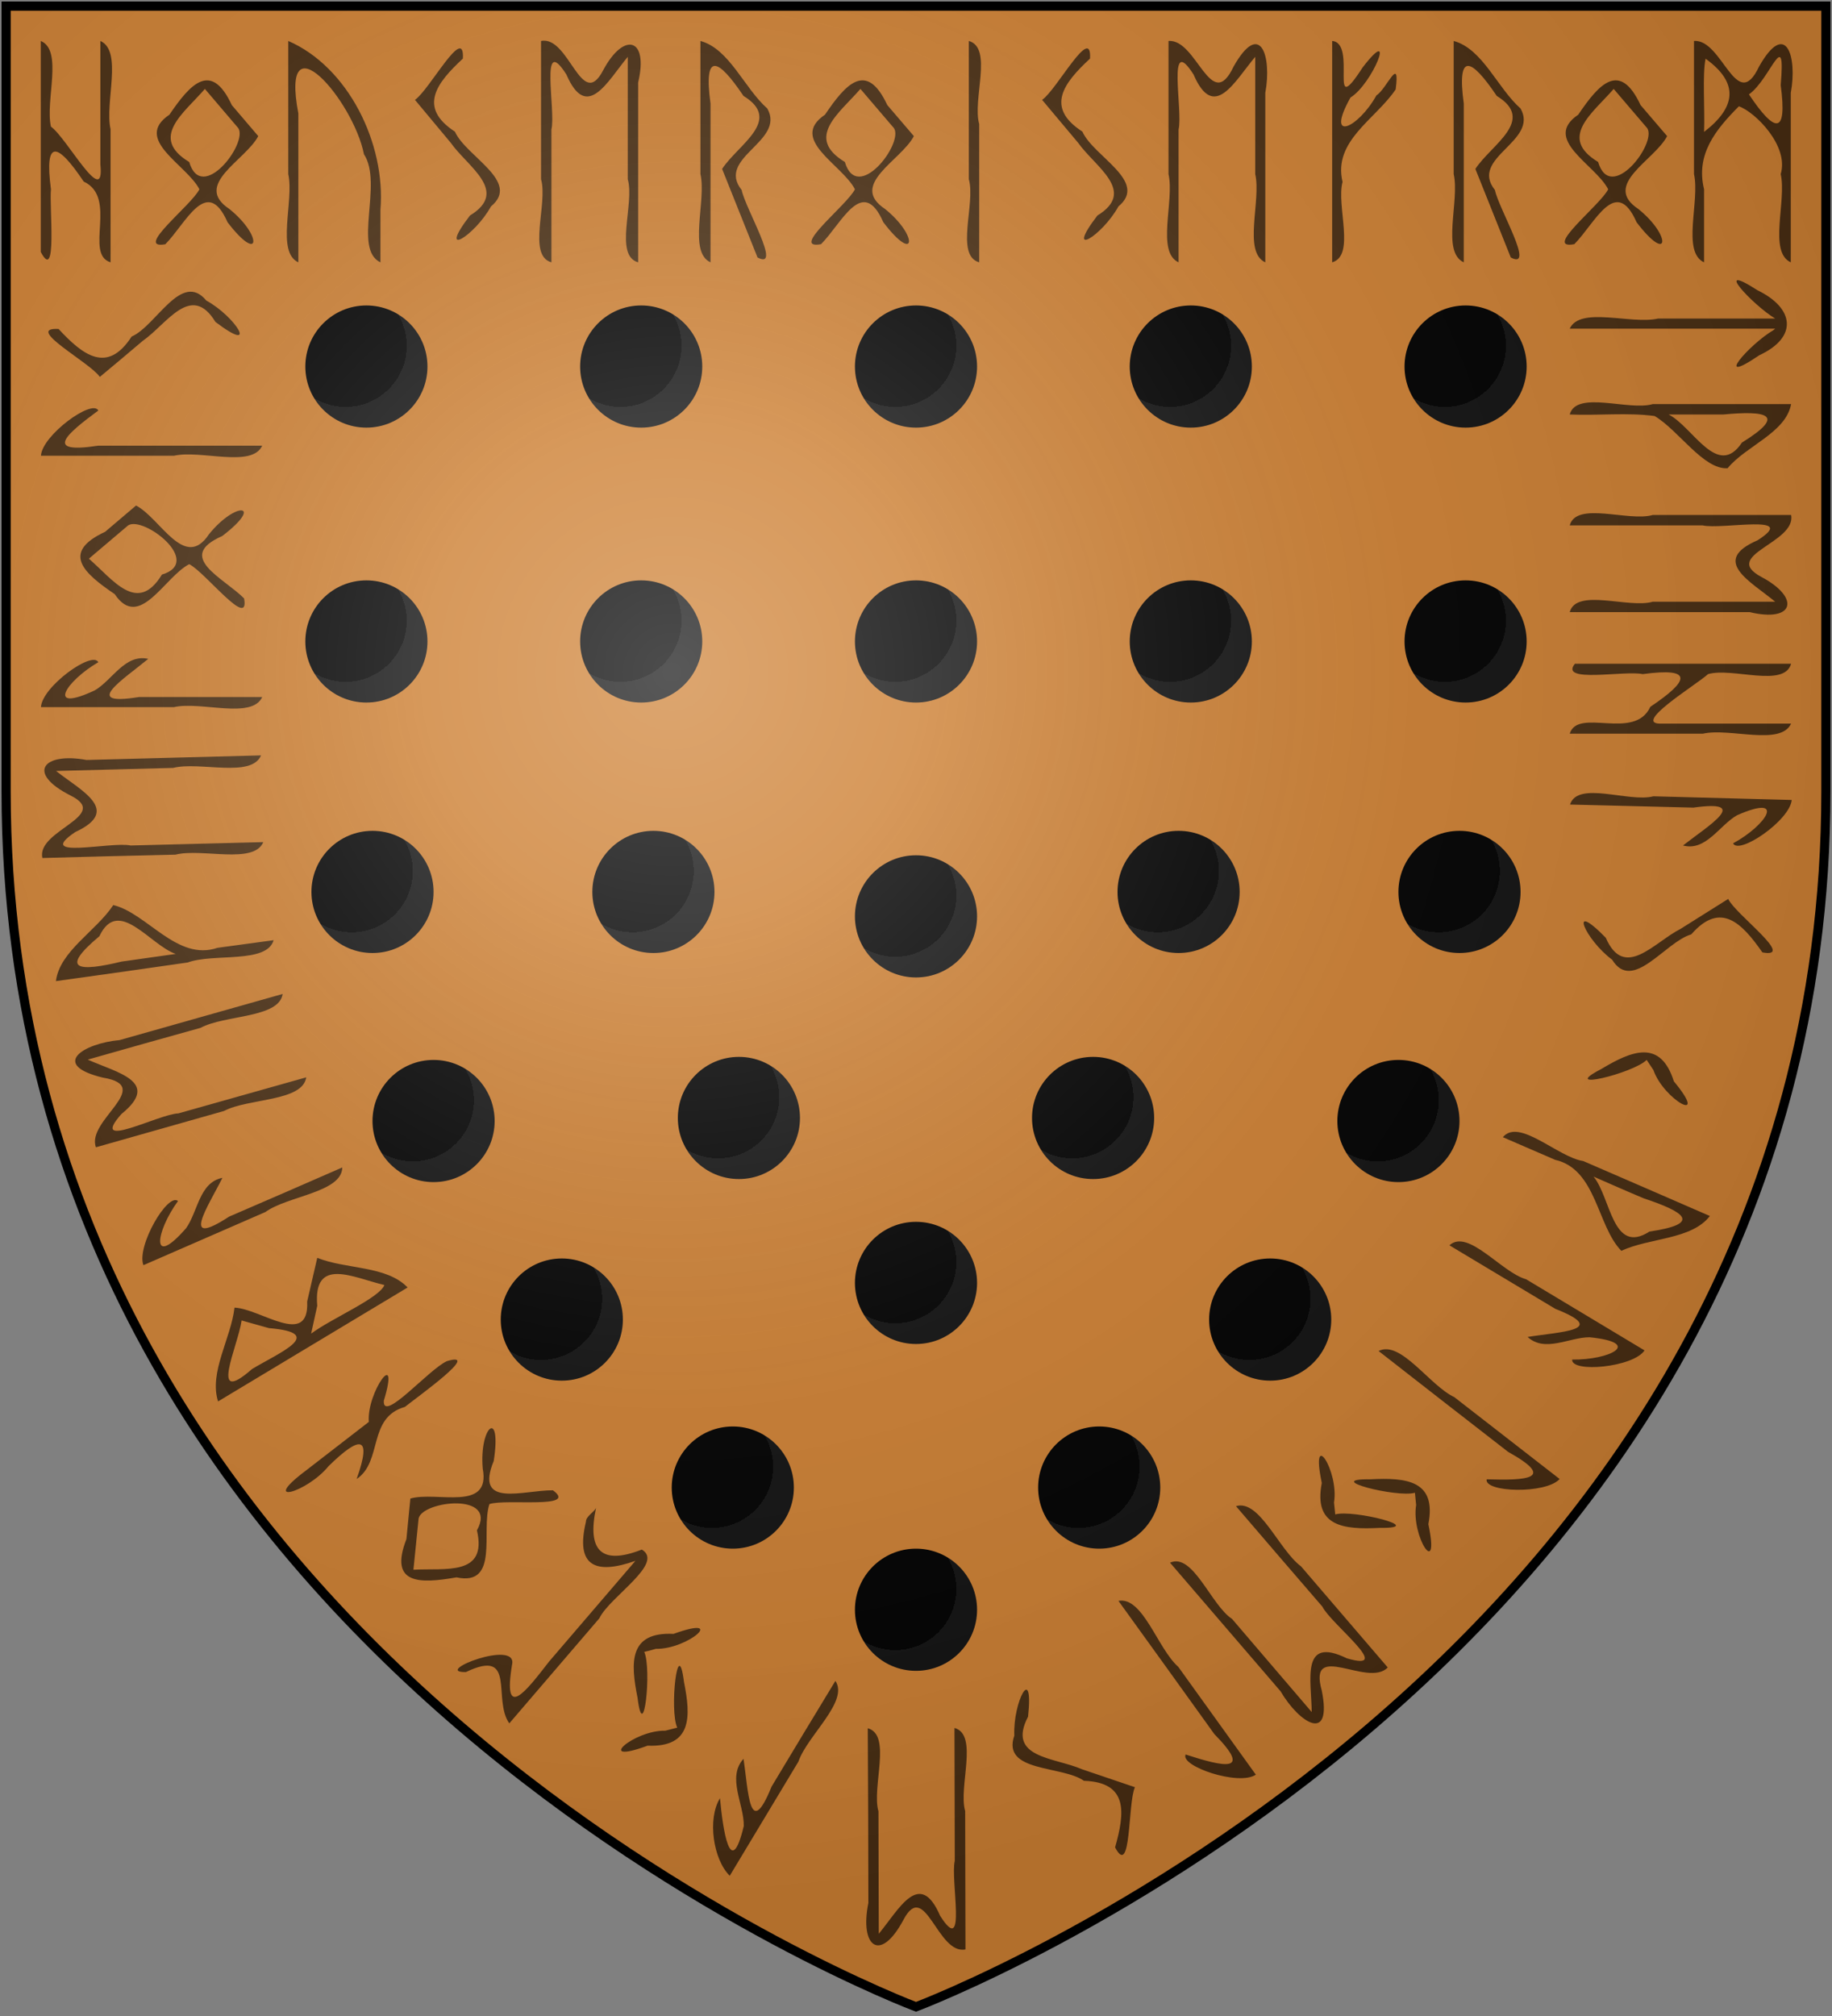 <?xml version="1.0" encoding="UTF-8"?>
<svg xmlns="http://www.w3.org/2000/svg" xmlns:xlink="http://www.w3.org/1999/xlink" width="600" height="660">
<rect width="100%" height="100%" fill="#808080" stroke="none"/>
<defs>
  <radialGradient id="rg" gradientUnits="userSpaceOnUse" cx="220" cy="220" r="405">
    <stop style="stop-color:#fff;stop-opacity:.3" offset="0"/>
    <stop style="stop-color:#fff;stop-opacity:.2" offset=".2"/>
    <stop style="stop-color:#666;stop-opacity:.1" offset=".6"/>
    <stop style="stop-color:#000;stop-opacity:.13" offset="1"/>
  </radialGradient>
  <radialGradient id="grad3" cx="33%" cy="33%" r="100%">
    <stop offset="0%" style="stop-color:#000;" />
    <stop offset="50%" style="stop-color:#000;" />
    <stop offset="50%" style="stop-color:#111;" />
    <stop offset="100%" style="stop-color:#111;" />
  </radialGradient>
  <clipPath id="clip-shield">
    <path id="shield" d="m2,2v257c0,286 298,398 298,398c0,0 298-112 298-398V2z"/>
  </clipPath>
  <circle id="stud" style="fill:url(#grad3)" cx="300" cy="120" r="20"/>
</defs>
<use id="background" xlink:href="#shield" style="fill:#cd7f32"/>
<g id="studs">
  <use xlink:href="#stud" transform="translate(-180,0)"/>
  <use xlink:href="#stud" transform="translate(-90,0)"/>
  <use xlink:href="#stud" transform="translate(0,0)"/>
  <use xlink:href="#stud" transform="translate(90,0)"/>
  <use xlink:href="#stud" transform="translate(180,0)"/>
  
  <use xlink:href="#stud" transform="translate(-180,90)"/>
  <use xlink:href="#stud" transform="translate(-90,90)"/>
  <use xlink:href="#stud" transform="translate(0,90)"/>
  <use xlink:href="#stud" transform="translate(90,90)"/>
  <use xlink:href="#stud" transform="translate(180,90)"/>
  
  <use xlink:href="#stud" transform="translate(-178,172)"/>
  <use xlink:href="#stud" transform="translate(-86,172)"/>
  <use xlink:href="#stud" transform="translate(0,180)"/>
  <use xlink:href="#stud" transform="translate(86,172)"/>
  <use xlink:href="#stud" transform="translate(178,172)"/>
  
  <use xlink:href="#stud" transform="translate(-158,247)"/>
  <use xlink:href="#stud" transform="translate(-58,246)"/>
  <use xlink:href="#stud" transform="translate(58,246)"/>
  <use xlink:href="#stud" transform="translate(158,247)"/>
  
  <use xlink:href="#stud" transform="translate(-116,312)"/>
  <use xlink:href="#stud" transform="translate(0,300)"/>
  <use xlink:href="#stud" transform="translate(116,312)"/>
  
  <use xlink:href="#stud" transform="translate(-60,367)"/>
  <use xlink:href="#stud" transform="translate(60,367)"/>
  
  <use xlink:href="#stud" transform="translate(0,407)"/>
</g>
<path id="runes" style="fill:#482d12;" d="m 558.1,85.88 c -7.4,-3.37 -1.3,-20.11 -3.3,-28.89 0,-14.53 0,-29.05 0,-43.58 9.3,-0.74 13.9,24.07 21.3,8.4 8.8,-15.577 12.6,-3.31 10.4,8.6 0,18.49 0,36.98 0,55.47 -7.4,-3.37 -1.3,-20.11 -3.3,-28.89 2.8,-9.22 -8.4,-20.35 -13.7,-22.19 -7.6,7.66 -14.2,15.71 -11.4,27.18 0,7.96 0,15.93 0,23.9 z m 0,-42.7 c 10.4,-7.98 11.6,-15.97 0.5,-23.96 -1.1,5.01 -0.2,16.74 -0.5,23.96 z m 14.7,-12.28 c 8.6,12.89 12.6,13.32 10.4,-3.02 1.7,-19.942 -3.3,-1.99 -10.4,3.02 z m -26.8,13.66 c -4.1,7.96 -21.5,15.9 -9.4,23.88 11,8.9 10,18.24 -0.6,4.32 -6.8,-15.48 -13.6,0.37 -20.4,7.18 -10.5,1.92 8.5,-12.74 11.1,-17.97 -4.2,-8.14 -21.8,-16.32 -9.8,-24.43 6.8,-10.08 13.6,-17.71 20.4,-3.14 2.9,3.39 5.8,6.77 8.7,10.16 z m -17.5,-15.45 c -6.9,7.97 -18.3,15.92 -5.1,23.92 4.1,13.77 19.3,-6.05 16.1,-11.05 -3.7,-4.29 -7.3,-8.58 -11,-12.87 z m -49.1,56.77 c -7.4,-3.37 -1.3,-20.11 -3.3,-28.89 0,-14.53 0,-29.05 0,-43.58 9.5,2.58 14.3,15.39 21.9,22.11 6.1,10.82 -16.9,16.02 -8.4,26.68 1.2,6.07 13.4,26.37 5.2,22.1 -3.9,-9.67 -7.7,-19.33 -11.6,-29 5.2,-7.97 20,-15.94 7,-23.9 -8.5,-12.61 -13.1,-14.41 -10.8,2.51 0,17.32 0,34.65 0,51.97 z m -22.3,-56.61 c -6.6,9.82 -20.6,16.85 -17.4,30.29 -2.1,7.82 4.3,24.12 -3.4,26.32 0,-24.16 0,-48.31 0,-72.47 8.4,0.69 -1.7,26.71 10,8.64 11.3,-14.67 3.2,5.49 -4,9.88 -8.4,15.02 2.5,10.09 8.5,-0.71 3.3,-2 7.8,-13.59 6.3,-1.95 z m -71.1,56.61 c -7.4,-3.37 -1.3,-20.11 -3.3,-28.89 0,-14.53 0,-29.05 0,-43.58 9.3,-0.74 13.9,24.07 21.3,8.4 8.8,-15.577 12.6,-3.31 10.4,8.6 0,18.49 0,36.98 0,55.47 -7.4,-3.37 -1.3,-20.11 -3.3,-28.89 0,-12.79 0,-25.59 0,-38.38 -6.8,8.03 -13.5,21.31 -20.2,5.78 -8.9,-13.93 -3.4,11.8 -4.9,18.01 0,14.5 0,28.99 0,43.48 z m -44.7,-53.19 c 4.7,-3.12 16.3,-25.055 15.7,-13.51 -8.6,7.98 -14.8,15.96 -2.5,23.91 3.6,8.16 21.7,16.31 11.8,24.49 -5.3,9.65 -17.9,17.38 -6.9,2.99 13,-7.96 -0.7,-15.89 -6.3,-23.82 -3.9,-4.69 -7.9,-9.37 -11.8,-14.06 z m -20.6,53.19 c -8,-2.24 -1.1,-19.26 -3.4,-27.19 0,-15.09 0,-30.19 0,-45.28 8,2.24 1.1,19.26 3.4,27.19 0,15.09 0,30.19 0,45.28 z m -21.4,-41.32 c -4.1,7.96 -21.5,15.9 -9.4,23.88 11,8.9 10,18.24 -0.6,4.32 -6.8,-15.48 -13.6,0.37 -20.4,7.18 -10.5,1.92 8.5,-12.74 11.1,-17.97 -4.2,-8.14 -21.8,-16.32 -9.8,-24.43 6.8,-10.08 13.6,-17.71 20.4,-3.14 2.9,3.39 5.8,6.77 8.7,10.16 z m -17.5,-15.45 c -6.9,7.97 -18.3,15.92 -5.1,23.92 4.1,13.77 19.3,-6.05 16.1,-11.05 -3.7,-4.29 -7.3,-8.58 -11,-12.87 z m -49.1,56.77 c -7.4,-3.37 -1.3,-20.11 -3.3,-28.89 0,-14.53 0,-29.05 0,-43.58 9.5,2.58 14.3,15.39 21.9,22.11 6.1,10.82 -16.9,16.02 -8.4,26.68 1.2,6.07 13.4,26.37 5.2,22.1 -3.9,-9.67 -7.7,-19.33 -11.6,-29 5.2,-7.97 20,-15.94 7,-23.9 -8.5,-12.61 -13.1,-14.41 -10.8,2.51 0,17.32 0,34.65 0,51.97 z m -52.1,0 c -8,-2.24 -1.1,-19.26 -3.4,-27.19 0,-15.09 0,-30.19 0,-45.28 9.2,-1.85 13.2,23.14 20.3,9.67 6.8,-12.82 15,-10.74 11.5,3.93 0,19.62 0,39.25 0,58.87 -8,-2.24 -1.1,-19.26 -3.4,-27.19 0,-13.36 0,-26.72 0,-40.08 -6.7,8.06 -13.4,21.31 -20.1,5.78 -8.9,-13.93 -3.4,11.8 -4.9,18.01 0,14.5 0,28.99 0,43.48 z m -44.7,-53.19 c 4.7,-3.12 16.3,-25.055 15.7,-13.51 -8.6,7.98 -14.8,15.96 -2.6,23.93 3.6,8.15 21.7,16.31 11.8,24.47 -5.3,9.65 -17.9,17.38 -6.9,2.99 13,-7.95 -0.7,-15.9 -6.3,-23.85 -3.9,-4.68 -7.8,-9.35 -11.7,-14.03 z m -11.3,53.19 c -9.1,-4.26 0.9,-25.87 -5.4,-35.38 -3.5,-17.71 -27.58,-45.456 -21.49,-13.36 0,16.25 0,32.49 0,48.74 -7.36,-3.37 -1.35,-20.11 -3.3,-28.89 0,-14.53 0,-29.05 0,-43.58 19.59,8.48 31.99,33.57 30.19,55.29 0,5.73 0,11.45 0,17.18 z m -40.02,-41.32 c -4.15,7.95 -21.55,15.89 -9.44,23.87 11,8.88 10.06,18.26 -0.61,4.34 -6.8,-15.47 -13.59,0.34 -20.39,7.2 -10.42,1.81 8.58,-12.76 11.17,-18 -4.23,-8.14 -21.86,-16.31 -9.83,-24.42 6.84,-10.06 13.67,-17.73 20.44,-3.14 2.89,3.38 5.77,6.77 8.66,10.15 z m -17.48,-15.45 c -6.86,7.96 -18.35,15.91 -5.13,23.93 4.06,13.76 19.28,-6.08 16.09,-11.07 -3.65,-4.28 -7.31,-8.57 -10.96,-12.86 z m -30.89,56.77 c -8.74,-2.69 2.49,-21.19 -8.8,-26.44 -8.5,-12.68 -12.98,-14.33 -10.72,2.53 -0.59,5.61 2.13,30.93 -3.34,20.51 0,-23.02 0,-46.05 0,-69.07 7.42,3.05 1.39,19.55 3.34,28.06 5.22,3.66 17.71,27.21 16.18,12.39 0,-13.48 0,-26.97 0,-40.45 7.44,3.31 1.37,20.11 3.34,28.89 0,14.53 0,29.05 0,43.58 z m 49.67,60.02 c -3.37,7.4 -20.11,1.3 -28.89,3.3 -14.53,0 -29.05,0 -43.58,0 0.38,-6.7 16.84,-18.7 18.79,-14.8 -10.46,7.7 -18.15,14.3 0,11.5 17.89,0 35.78,0 53.67,0 z m -53.19,-22.5 c -3.12,-4.7 -25.055,-16.3 -13.51,-15.7 7.98,8.6 15.96,14.8 23.92,2.5 8.16,-3.6 16.3,-21.64 24.48,-11.8 9.66,5.3 17.38,17.9 2.98,7 -7.97,-13.06 -15.89,0.7 -23.82,6.2 -4.69,4 -9.37,7.9 -14.05,11.8 z m 11.87,42.1 c 7.96,4.1 15.9,21.5 23.88,9.4 8.9,-11 18.24,-10 4.32,0.6 -15.48,6.8 0.37,13.6 7.18,20.4 1.91,10.5 -12.74,-8.6 -17.97,-11.2 -8.14,4.2 -16.3,21.9 -24.41,9.8 -10.05,-6.8 -17.75,-13.6 -3.13,-20.4 3.37,-2.9 6.75,-5.7 10.13,-8.6 z m -15.45,17.4 c 7.96,6.9 15.9,18.4 23.92,5.2 13.76,-4.1 -6.04,-19.3 -11.06,-16.1 -4.29,3.6 -8.57,7.3 -12.86,10.9 z m 19.44,32.8 c -8.08,6.7 -22.22,15.6 -3.07,12.5 13.46,0 26.93,0 40.4,0 -3.37,7.4 -20.11,1.3 -28.89,3.3 -14.53,0 -29.05,0 -43.58,0 0.37,-6.7 16.87,-18.6 18.79,-14.7 -10.68,6.2 -17.34,16.8 -1.14,9.2 5.79,-3.4 9.9,-12 17.49,-10.3 z m 37.68,60 c -3.14,7.4 -20.07,1.9 -28.78,4.1 -14.52,0.3 -29.04,0.7 -43.56,1.1 -2.11,-9.1 22.79,-13.8 9.14,-20.5 -14.562,-7.4 -8.83,-14.2 5.31,-11.6 19.05,-0.5 38.1,-1 57.15,-1.5 -3.14,7.5 -20.07,1.9 -28.78,4.1 -12.79,0.3 -25.57,0.7 -38.36,1 8.24,6.5 21.64,12.9 6.3,20 -13.69,9.2 11.88,3 18.14,4.4 14.48,-0.4 28.96,-0.7 43.44,-1.1 z m 3.39,32.1 c -2.26,7.8 -19.73,4.2 -28.15,7.3 -14.38,2.1 -28.77,4.1 -43.15,6.1 1.19,-9.8 13.2,-16.4 18.78,-24.9 11.14,2.7 20.89,18.5 34.12,14 6.13,-0.8 12.27,-1.7 18.4,-2.5 z m -32.06,4.5 c -8.48,-2.9 -18.81,-18.9 -25.01,-5.8 -13.51,11.3 -6.39,11.6 7.29,8.3 5.9,-0.8 11.81,-1.7 17.72,-2.5 z m 42.74,40.4 c -1.2,8 -18.99,6.8 -26.9,11 -14,4 -27.99,7.9 -41.98,11.9 -3.28,-8.8 19.41,-20 2.29,-22.8 -17.4,-4.2 -6.52,-11.2 5.48,-12.3 17.79,-5 35.59,-10.1 53.39,-15.1 -1.18,8 -18.98,6.8 -26.89,11.1 -12.32,3.4 -24.63,6.9 -36.95,10.4 9.58,4.3 24.15,7.2 11.04,17.8 -11,12.4 12.23,0 18.65,-0.2 13.95,-3.9 27.91,-7.9 41.87,-11.8 z m -27.45,32.9 c -4.7,9.4 -14.12,23.3 2.19,12.7 12.35,-5.3 24.71,-10.7 37.06,-16.1 -0.1,8.2 -17.91,9.3 -25.19,14.6 -13.32,5.8 -26.63,11.6 -39.94,17.4 -2.34,-6.2 7.99,-23.9 11.33,-21 -7.32,10 -9.15,22.4 2.64,8.9 3.92,-5.5 4.31,-15 11.91,-16.5 z m 6.28,46.7 c -1.21,8.5 -10.95,28.5 3.41,15.9 8.97,-5.4 24.66,-11.8 5.53,-13.4 -2.98,-0.8 -5.96,-1.7 -8.94,-2.5 z m 24.77,-20.5 c 9.5,3.8 22.7,2.5 29.6,9.7 -20.7,12.4 -41.39,24.9 -62.08,37.3 -3.03,-9.5 4.23,-20.6 5.38,-30.7 8.51,0.3 24.5,13.3 23.8,-2 1.1,-4.8 2.2,-9.5 3.3,-14.3 z m -2,24.8 c 6.9,-5.1 22.3,-11.6 24,-15.9 -10.2,-2.4 -23.4,-9.5 -22,6.8 -0.7,3 -1.3,6.1 -2,9.1 z m 18.9,28.9 c -0.8,-9.6 10.4,-25.1 4.9,-6.9 -0.4,7.4 14.8,-10.4 20.7,-13 11.5,-3.4 -9.4,11.5 -13.8,15 -12.3,3.5 -7.2,17.9 -15.8,23.6 5.1,-14.3 1.2,-14.4 -9.2,-4.2 -7.1,8.7 -22.8,13 -7.5,1.5 6.9,-5.3 13.8,-10.7 20.7,-16 z m 13.6,25.1 c 8.6,-2.5 26.4,4.5 23.7,-9.8 -1.2,-14 6.3,-19.9 3.6,-2.5 -6.4,15.6 9.7,9.5 19.4,9.6 8.4,6.2 -15.2,2.7 -20.8,4.5 -2.9,8.7 3.4,27 -10.8,24 -12,2.1 -22.2,2.4 -16.4,-12.5 0.4,-4.5 0.9,-8.9 1.3,-13.3 z m 1,23.3 c 10.5,-0.6 24.3,2.2 20.8,-12.9 7,-12.5 -17.8,-9.7 -19.1,-3.9 -0.6,5.6 -1.1,11.2 -1.7,16.8 z m 59.8,-20.2 c -2.9,13.7 1.5,18.9 15,13.6 7.6,4.5 -10.6,15.5 -13.9,22.5 -9.8,11.5 -19.7,22.9 -29.5,34.4 -5.6,-7.9 2.5,-24.8 -14.2,-16.8 -11.4,0.2 17.1,-11 15.1,-2.4 -3.1,18.7 4.6,8.7 12.1,-1 9.4,-11 18.9,-22 28.3,-33 -13.1,4.6 -19.7,1.8 -16.2,-12.8 0,-1.8 2.5,-3 3.3,-4.5 z m 26.6,71.9 c -2.6,-5.6 0.2,-31 2.2,-15 2.3,11.4 2.7,21.5 -11.9,20.9 -17.6,6.5 -4.7,-5.1 5.8,-4.9 1.3,-0.3 2.6,-0.7 3.9,-1 z m -10.8,-24.8 c 2.5,5.5 -0.2,31.1 -2.2,15 -2.3,-11.5 -2.9,-21.6 11.8,-20.9 17.7,-6.4 4.8,5.1 -5.8,4.9 -1.3,0.4 -2.5,0.7 -3.8,1 z m 32.5,35 c 1.6,10.4 1.9,27.1 9.2,9.1 6.9,-11.5 13.9,-23.1 20.9,-34.6 4.5,6.7 -9.2,17.9 -12.1,26.4 -7.5,12.5 -15,24.9 -22.5,37.4 -5.4,-5.3 -7.4,-18.6 -3.2,-25.4 0.9,9.9 3.4,27.4 7.8,9.1 0.1,-7.2 -5.6,-15.9 -0.1,-22 z m 69.1,-10.1 c 8,2.2 1.2,19.3 3.5,27.2 0,15.1 0.1,30.2 0.1,45.3 -9.2,1.9 -13.2,-23.2 -20.3,-9.7 -7.7,14.4 -14.4,8.7 -11.5,-5.5 0,-19.1 -0.1,-38.1 -0.2,-57.2 8,2.2 1.2,19.3 3.5,27.2 0,13.4 0.1,26.7 0.1,40.1 6.7,-8.1 13.4,-21.4 20.1,-5.9 8.9,14 3.3,-11.8 4.8,-18 0,-14.5 -0.1,-29 -0.1,-43.5 z m 59.1,19.4 c -2.4,5.2 -1.1,30 -6.5,19.7 3.2,-11.3 4.4,-21.3 -10.2,-21.8 -7.3,-5.1 -27,-2.7 -22.8,-14.8 -0.5,-11 6.4,-24.1 4.5,-6.2 -7.1,13.6 8.7,13.3 17.6,17.2 5.8,2 11.6,3.9 17.4,5.9 z m -5.4,-61 c 8,-1.5 12.8,15.6 19.6,21.6 8.4,11.7 16.9,23.5 25.4,35.3 -5.6,3.8 -24.9,-2.8 -23,-6.6 12.4,4 22.2,6.3 9.4,-6.7 -10.5,-14.6 -20.9,-29.1 -31.4,-43.6 z m 38.5,-31 c 7.7,-2.4 14.1,14.4 21.3,19.7 9.5,11 18.9,22.1 28.4,33.1 -6.5,6.8 -26.3,-9.1 -21.6,7.6 3.5,17.5 -7.4,10.6 -13.5,0.2 -12.1,-14 -24.1,-28.1 -36.2,-42.1 7.5,-3.4 13.4,13.9 20.3,18.4 8.7,10.2 17.4,20.3 26.1,30.5 -0.1,-10.5 -3.7,-25 11.5,-17.6 15.9,4.7 -5.1,-11.1 -8,-16.9 -9.4,-10.9 -18.9,-21.9 -28.3,-32.9 z m 58.6,-4.4 c -5.8,1.7 -30.7,-4.6 -14.6,-4.4 11.7,-0.6 21.8,0.3 19,14.7 3.9,18.4 -5.7,4.1 -4,-6.3 -0.1,-1.3 -0.3,-2.7 -0.4,-4 z m -26.1,7.1 c 5.8,-1.7 30.7,4.6 14.5,4.4 -11.7,0.6 -21.7,-0.4 -18.9,-14.7 -3.9,-18.5 5.7,-4 4,6.4 0.1,1.3 0.3,2.6 0.4,3.9 z m 14.2,-53.5 c 7.2,-3.7 16.7,11.3 24.8,15.1 11.5,8.9 23,17.9 34.5,26.8 -4.5,5 -24.8,4.4 -23.9,0.1 13,0.4 23,-0.1 7,-9 -14.2,-11 -28.3,-22 -42.4,-33 z m 48.8,-4.6 c 10.4,-1.7 27.1,-2.1 9.1,-9.2 -11.6,-6.9 -23.1,-13.9 -34.7,-20.8 6.1,-5.6 17.1,8.9 25.1,11.1 12.9,7.8 25.9,15.5 38.8,23.3 -3.7,5.6 -24.1,7.4 -23.7,3 12.2,0.2 23.5,-5.5 5.7,-7.3 -6.7,0 -14.6,5.1 -20.3,-0.1 z m -8.1,-65.4 c 5.3,-6.4 18.1,6.6 26.3,7.8 13.9,6 27.7,12 41.5,18 -6,7.8 -19.8,7.1 -29,11.4 -8,-8.2 -8.1,-26.7 -21.7,-29.8 -5.7,-2.5 -11.4,-4.9 -17.1,-7.4 z m 29.7,12.9 c 5.7,6.9 6.2,25.8 18.3,18 17.6,-2.6 11.3,-6.5 -1.9,-10.9 -5.5,-2.3 -10.9,-4.7 -16.4,-7.1 z m 17.4,-38.2 c -4.4,4.4 -29.2,10.4 -14.9,3 10,-6 19.4,-9.9 23.8,4 12,14.5 -3.3,6.1 -6.7,-3.7 -0.7,-1.1 -1.5,-2.2 -2.2,-3.3 z m 26.7,-52.7 c 2.4,5.1 22.4,19.6 11.2,17.5 -6.7,-9.6 -13.7,-16.9 -23.3,-5.9 -8.6,2.5 -19.2,19.2 -25.9,8.3 -8.8,-6.5 -14.7,-20.1 -2.1,-7.2 6.1,14 15.8,1.5 24.5,-2.9 5.2,-3.3 10.4,-6.5 15.6,-9.8 z m -14.8,-17.5 c 8.3,-6.5 22.6,-15.1 3.4,-12.4 -13.5,-0.3 -26.9,-0.7 -40.4,-1 2.5,-7.9 19.3,-0.6 27.3,-2.7 15.1,0.4 30.2,0.8 45.3,1.2 -0.6,6.7 -17.3,18.1 -19.2,14.2 10.9,-5.9 17.7,-16.4 1.3,-9.2 -5.8,3.3 -10.2,11.9 -17.7,9.9 z m -37.1,-141.1 c 2.2,-8 19.3,-1.1 27.2,-3.4 15.1,0 30.2,0 45.3,0 -1.7,9.4 -14.7,13.6 -20.8,21 -7.9,0.5 -16,-12.4 -23.9,-17.1 -8.9,-1.2 -18.6,-0.1 -27.8,-0.5 z m 32.4,0 c 8,4.1 16,21.2 24,9.2 15,-9.3 7.8,-10.5 -6.1,-9.2 -6,0 -11.9,0 -17.9,0 z m -32.4,36.3 c 2.2,-8 19.3,-1.1 27.2,-3.4 15.1,0 30.2,0 45.3,0 1.8,9.2 -23.2,13.1 -9.7,20.3 12.8,6.8 10.8,15 -3.9,11.5 -19.6,0 -39.3,0 -58.9,0 2.2,-8 19.3,-1.1 27.2,-3.4 13.4,0 26.7,0 40.1,0 -8.1,-6.7 -21.3,-13.4 -5.8,-20.1 14,-8.9 -11.8,-3.4 -18,-4.9 -14.5,0 -29,0 -43.5,0 z m 0,68.2 c 2.7,-8.7 21.2,2.5 26.4,-8.8 12.7,-8.5 14.4,-13 -2.5,-10.7 -5.8,-1.3 -27.5,3.1 -22.2,-3.4 23.6,0 47.2,0 70.8,0 -2.2,8 -19.3,1.1 -27.2,3.4 -4.1,3.7 -25.6,16.7 -15,16.2 14.1,0 28.1,0 42.2,0 -3.4,7.4 -20.1,1.3 -28.9,3.3 -14.5,0 -29.1,0 -43.6,0 z m 67.3,-132.6 c -22.4,0 -44.9,0 -67.3,0 3.4,-7.4 20.1,-1.3 28.9,-3.3 12.8,0 25.6,0 38.4,0 -7.3,-4.39 -21,-19.04 -5.8,-9.27 12.1,5.87 13.3,15.37 0.6,21.27 -15.5,10.5 -3.4,-3.5 4.6,-8.2 z"/>
<use id="shine" xlink:href="#shield" style="fill:url(#rg);stroke:#000000;stroke-width:3;"/>
</svg>
